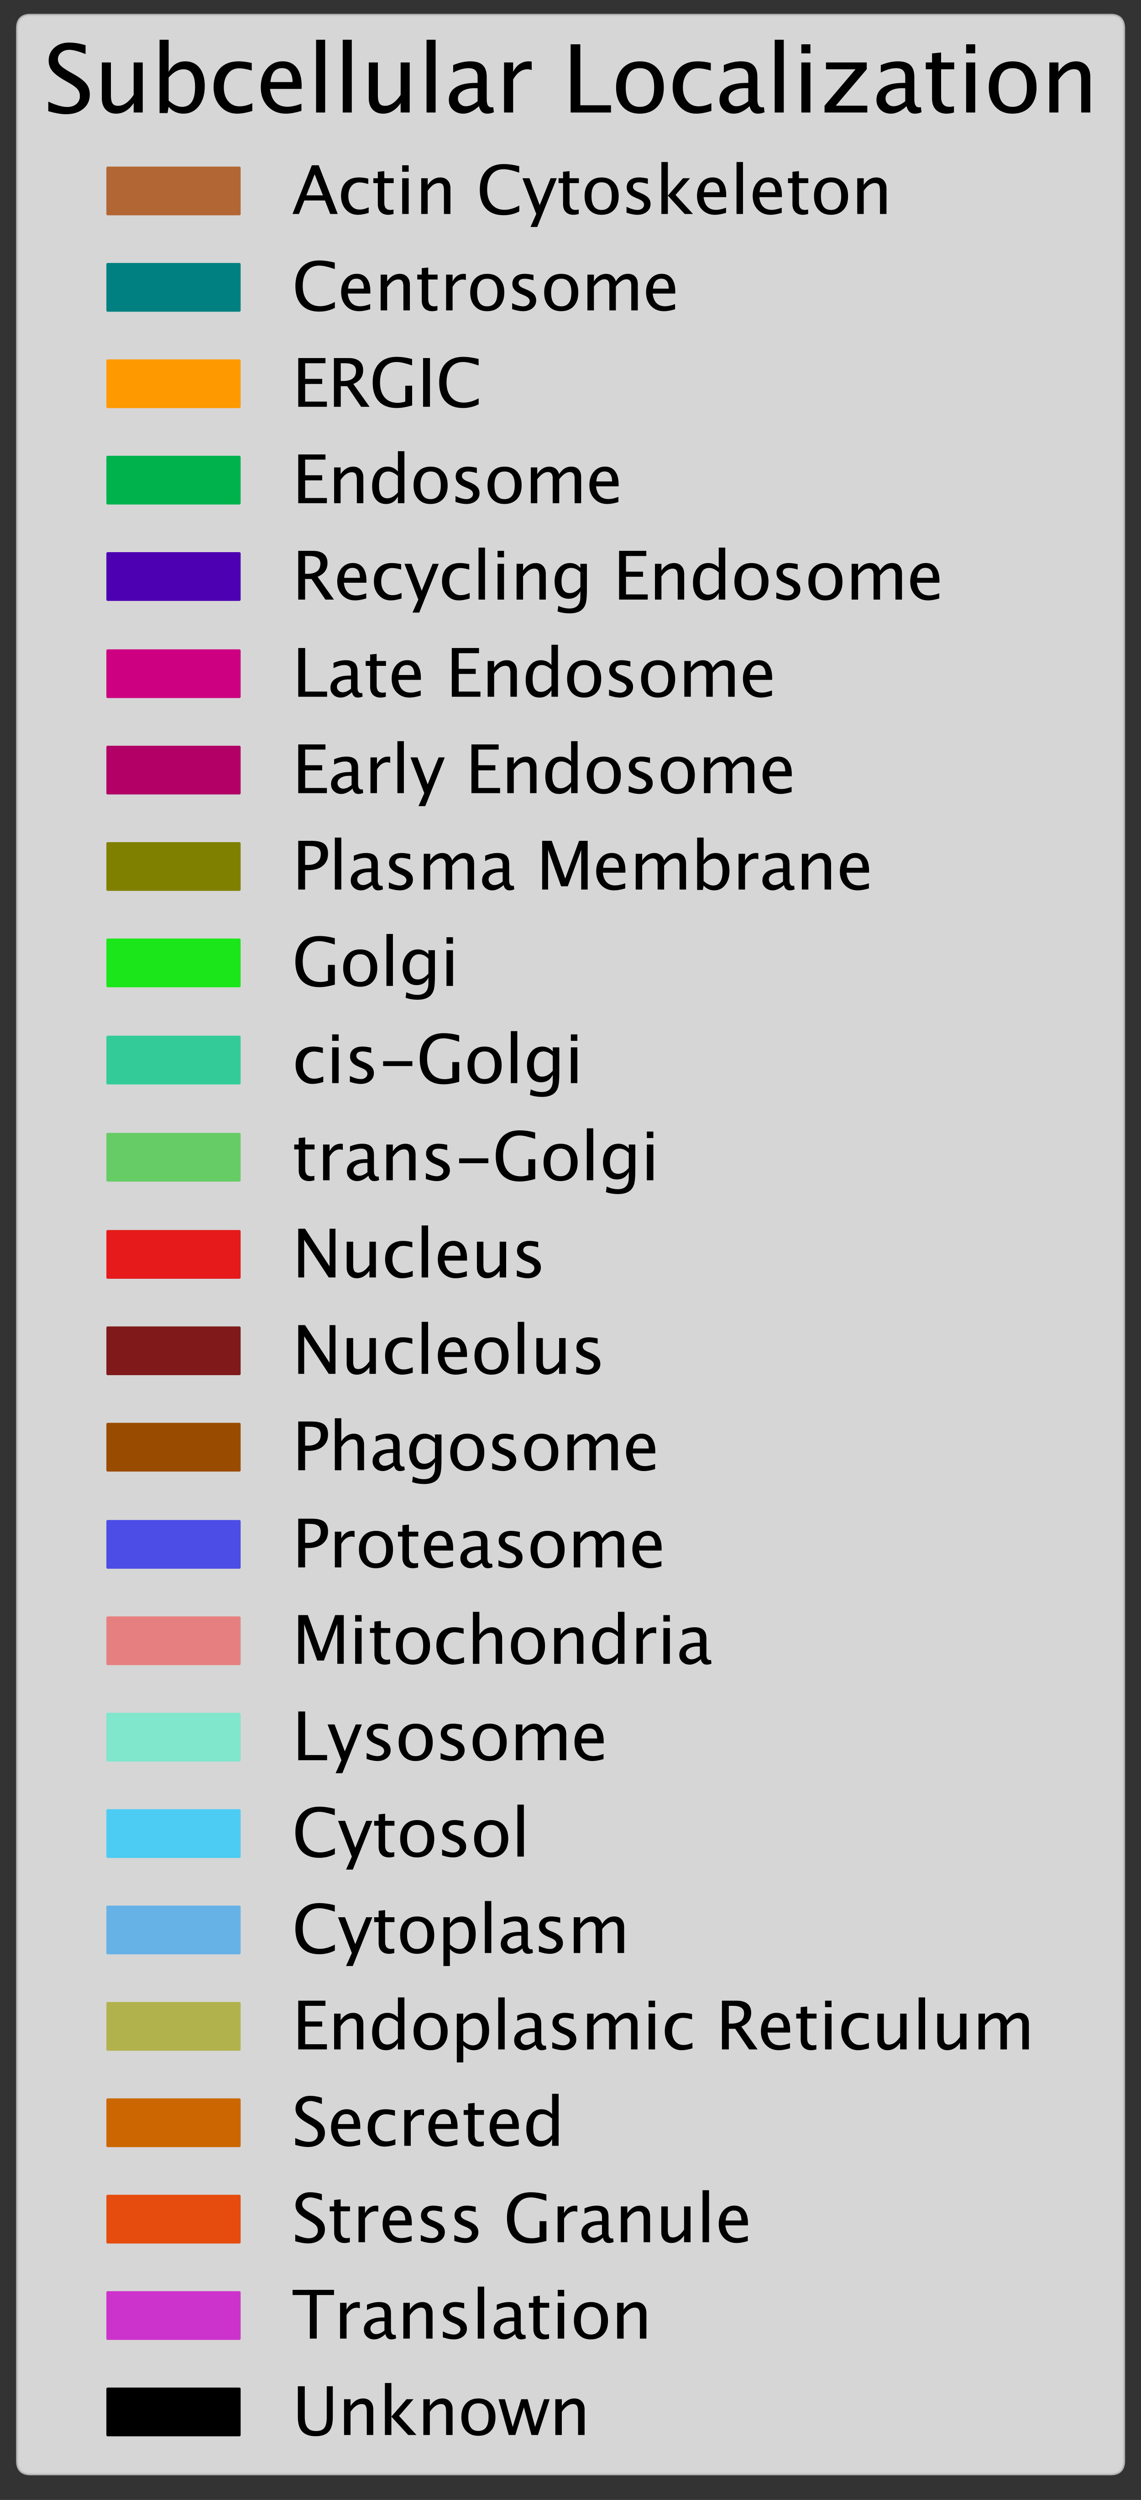 <?xml version="1.0" encoding="UTF-8" standalone="no"?>
<!-- Created with Inkscape (http://www.inkscape.org/) -->

<svg
   width="153mm"
   height="335mm"
   viewBox="0 0 153 335"
   version="1.1"
   id="svg1"
   inkscape:version="1.4 (e7c3feb1, 2024-10-09)"
   sodipodi:docname="sub_localizations.svg"
   xmlns:inkscape="http://www.inkscape.org/namespaces/inkscape"
   xmlns:sodipodi="http://sodipodi.sourceforge.net/DTD/sodipodi-0.dtd"
   xmlns:xlink="http://www.w3.org/1999/xlink"
   xmlns="http://www.w3.org/2000/svg"
   xmlns:svg="http://www.w3.org/2000/svg">
  <rect x="0" y="0" width="153" height="335" fill="#333333" stroke="none"/>
  <sodipodi:namedview
     id="namedview1"
     pagecolor="#ffffff"
     bordercolor="#666666"
     borderopacity="1.0"
     inkscape:showpageshadow="2"
     inkscape:pageopacity="0.0"
     inkscape:pagecheckerboard="0"
     inkscape:deskcolor="#d1d1d1"
     inkscape:document-units="mm"
     inkscape:zoom="0.27705476"
     inkscape:cx="-332.06432"
     inkscape:cy="700.22258"
     inkscape:window-width="1488"
     inkscape:window-height="495"
     inkscape:window-x="0"
     inkscape:window-y="25"
     inkscape:window-maximized="0"
     inkscape:current-layer="layer1" />
  <defs
     id="defs1">
    <path
       id="LucidaGrande-53"
       d="m 1503,-116 q -465,0 -1190,204 v 650 q 781,-363 1284,-363 387,0 623,203 236,203 236,535 0,271 -155,462 -154,191 -570,425 l -318,184 q -591,338 -833,636 -242,299 -242,696 0,534 387,879 388,346 988,346 534,0 1128,-178 v -600 q -732,287 -1091,287 -341,0 -563,-181 -221,-181 -221,-456 0,-232 162,-410 163,-178 594,-425 l 331,-187 q 600,-341 837,-644 238,-303 238,-728 0,-603 -445,-969 -445,-366 -1180,-366 z"
       transform="scale(0.016)" />
    <path
       id="LucidaGrande-75"
       d="M 2738,0 V 638 Q 2247,-78 1547,-78 1103,-78 840,201 578,481 578,956 v 2438 h 616 V 1156 q 0,-381 111,-542 111,-161 370,-161 563,0 1063,741 v 2200 h 615 V 0 Z"
       transform="scale(0.016)" />
    <path
       id="LucidaGrande-62"
       d="m 616,-38 v 4972 h 615 V 2756 q 378,713 1135,713 612,0 963,-447 352,-447 352,-1222 0,-844 -399,-1361 -398,-517 -1048,-517 -603,0 -1003,462 l -75,-422 z m 615,847 q 475,-425 907,-425 887,0 887,1354 0,1193 -787,1193 -516,0 -1007,-559 z"
       transform="scale(0.016)" />
    <path
       id="LucidaGrande-63"
       d="m 1941,-78 q -688,0 -1141,509 -453,510 -453,1285 0,828 448,1290 449,463 1252,463 397,0 887,-110 v -515 q -521,153 -850,153 -471,0 -757,-355 -286,-354 -286,-945 0,-572 293,-925 294,-353 769,-353 422,0 869,215 V 103 Q 2375,-78 1941,-78 Z"
       transform="scale(0.016)" />
    <path
       id="LucidaGrande-65"
       d="M 3103,109 Q 2484,-78 2044,-78 1294,-78 820,420 347,919 347,1713 q 0,771 417,1265 417,494 1067,494 616,0 952,-438 336,-437 336,-1243 l -3,-191 H 975 Q 1109,391 2159,391 q 385,0 944,206 z M 1003,2063 h 1497 q 0,946 -706,946 -710,0 -791,-946 z"
       transform="scale(0.016)" />
    <path
       id="LucidaGrande-6c"
       d="m 616,0 v 4934 h 615 V 0 Z"
       transform="scale(0.016)" />
    <path
       id="LucidaGrande-61"
       d="M 2366,431 Q 1813,-78 1300,-78 878,-78 600,186 322,450 322,853 q 0,556 467,854 467,299 1339,299 h 147 v 410 q 0,590 -606,590 -488,0 -1053,-300 v 510 q 622,253 1165,253 569,0 839,-257 271,-256 271,-796 V 878 q 0,-528 325,-528 40,0 118,13 l 44,-341 q -209,-100 -462,-100 -432,0 -550,509 z m -91,335 v 878 l -206,6 q -506,0 -819,-192 -312,-192 -312,-505 0,-222 156,-375 156,-153 381,-153 384,0 800,341 z"
       transform="scale(0.016)" />
    <path
       id="LucidaGrande-72"
       d="m 616,0 v 3394 h 615 v -638 q 366,713 1063,713 94,0 197,-16 v -575 q -160,53 -282,53 -584,0 -978,-693 V 0 Z"
       transform="scale(0.016)" />
    <path
       id="LucidaGrande-20"
       transform="scale(0.016)"
       d="" />
    <path
       id="LucidaGrande-4c"
       d="m 597,0 v 4625 h 656 V 491 H 3334 V 0 Z"
       transform="scale(0.016)" />
    <path
       id="LucidaGrande-6f"
       d="m 1944,-78 q -728,0 -1163,483 -434,483 -434,1292 0,819 436,1295 436,477 1183,477 747,0 1182,-477 436,-476 436,-1289 Q 3584,872 3146,397 2709,-78 1944,-78 Z m 9,462 q 978,0 978,1319 0,1303 -965,1303 -963,0 -963,-1309 0,-1313 950,-1313 z"
       transform="scale(0.016)" />
    <path
       id="LucidaGrande-69"
       d="m 616,0 v 3394 h 615 V 0 Z m 0,4009 v 616 h 615 v -616 z"
       transform="scale(0.016)" />
    <path
       id="LucidaGrande-7a"
       d="M 384,0 V 463 L 2484,2931 H 481 v 463 H 3244 V 2931 L 1144,463 H 3284 V 0 Z"
       transform="scale(0.016)" />
    <path
       id="LucidaGrande-74"
       d="M 1634,-78 Q 1166,-78 903,190 641,459 641,938 V 2931 H 216 v 463 h 425 v 615 l 615,60 v -675 h 888 V 2931 H 1256 V 1050 q 0,-666 575,-666 122,0 297,41 V 0 q -284,-78 -494,-78 z"
       transform="scale(0.016)" />
    <path
       id="LucidaGrande-6e"
       d="m 616,0 v 3394 h 615 v -638 q 488,713 1194,713 441,0 703,-280 263,-280 263,-751 V 0 h -616 v 2238 q 0,378 -111,539 -111,161 -367,161 -566,0 -1066,-741 V 0 Z"
       transform="scale(0.016)" />
    <path
       id="LucidaGrande-41"
       d="M 2941,1769 2153,3763 1363,1769 Z M 3634,0 3131,1281 H 1172 L 663,0 H 53 l 1835,4625 h 650 L 4344,0 Z"
       transform="scale(0.016)" />
    <path
       id="LucidaGrande-43"
       d="m 2578,-116 q -1078,0 -1666,633 -587,633 -587,1792 0,1157 598,1794 599,638 1686,638 622,0 1457,-203 v -616 q -950,328 -1466,328 -753,0 -1166,-510 -412,-509 -412,-1437 0,-884 440,-1395 441,-511 1204,-511 656,0 1406,403 V 238 Q 3388,-116 2578,-116 Z"
       transform="scale(0.016)" />
    <path
       id="LucidaGrande-79"
       d="M 813,-1234 1363,0 50,3394 H 716 L 1688,838 2725,3394 h 581 L 1453,-1234 Z"
       transform="scale(0.016)" />
    <path
       id="LucidaGrande-73"
       d="m 1516,-78 q -422,0 -1025,197 v 565 q 603,-300 1050,-300 265,0 440,144 175,144 175,360 0,315 -490,521 l -360,154 q -797,331 -797,953 0,443 314,698 315,255 861,255 285,0 704,-78 l 128,-25 v -513 q -516,153 -819,153 -594,0 -594,-431 0,-278 450,-469 l 297,-125 q 503,-212 712,-448 210,-236 210,-589 0,-447 -353,-735 -353,-287 -903,-287 z"
       transform="scale(0.016)" />
    <path
       id="LucidaGrande-6b"
       d="m 616,0 v 4934 h 615 V 1747 l 1438,1647 h 662 L 1959,1809 3616,0 H 2828 L 1231,1741 V 0 Z"
       transform="scale(0.016)" />
    <path
       id="LucidaGrande-6d"
       d="m 616,0 v 3394 h 615 v -638 q 450,713 1157,713 681,0 928,-713 437,716 1137,716 450,0 697,-264 247,-264 247,-739 V 0 h -619 v 2372 q 0,581 -459,581 -478,0 -1003,-678 V 0 h -619 v 2372 q 0,584 -469,584 -465,0 -997,-681 V 0 Z"
       transform="scale(0.016)" />
    <path
       id="LucidaGrande-45"
       d="M 597,0 V 4625 H 3181 V 4134 H 1253 V 2650 H 2869 V 2166 H 1253 V 491 H 3316 V 0 Z"
       transform="scale(0.016)" />
    <path
       id="LucidaGrande-52"
       d="m 597,0 v 4625 h 1400 q 666,0 1020,-294 355,-293 355,-853 0,-925 -934,-1312 L 3981,0 H 3175 L 1859,1956 H 1247 V 0 Z m 650,2447 h 212 q 1238,0 1238,972 0,715 -1038,715 h -412 z"
       transform="scale(0.016)" />
    <path
       id="LucidaGrande-47"
       d="m 4072,125 q -841,-241 -1466,-241 -1103,0 -1692,628 -589,629 -589,1801 0,1150 597,1789 597,639 1675,639 706,0 1469,-210 v -606 q -957,325 -1466,325 -750,0 -1164,-510 -414,-509 -414,-1434 0,-915 443,-1423 444,-508 1244,-508 329,0 710,116 v 1506 h 653 z"
       transform="scale(0.016)" />
    <path
       id="LucidaGrande-49"
       d="m 594,0 v 4625 h 656 V 0 Z"
       transform="scale(0.016)" />
    <path
       id="LucidaGrande-64"
       d="M 2794,0 V 638 Q 2419,-78 1663,-78 1050,-78 698,369 347,816 347,1591 q 0,847 398,1362 399,516 1049,516 603,0 1000,-463 v 1928 h 619 V 0 Z m 0,2584 q -478,422 -906,422 -885,0 -885,-1353 0,-1190 788,-1190 512,0 1003,559 z"
       transform="scale(0.016)" />
    <path
       id="LucidaGrande-67"
       d="m 628,-1128 72,534 q 534,-253 1053,-253 1041,0 1041,1103 V 791 Q 2453,78 1675,78 1066,78 706,522 347,966 347,1719 q 0,775 409,1262 410,488 1060,488 568,0 978,-463 v 388 h 619 V 925 q 0,-797 -83,-1180 -83,-383 -311,-626 -403,-428 -1253,-428 -594,0 -1138,181 z m 2166,2303 v 1409 q -406,422 -885,422 -425,0 -666,-341 -240,-340 -240,-934 0,-1115 785,-1115 534,0 1006,559 z"
       transform="scale(0.016)" />
    <path
       id="LucidaGrande-50"
       d="m 597,0 v 4625 h 1259 q 838,0 1203,-283 366,-283 366,-929 0,-738 -500,-1157 -500,-418 -1387,-418 H 1247 V 0 Z m 650,2334 h 266 q 584,0 902,269 319,269 319,760 0,415 -250,593 -250,178 -834,178 h -403 z"
       transform="scale(0.016)" />
    <path
       id="LucidaGrande-4d"
       d="m 597,0 v 4625 h 909 L 2788,1047 4106,4625 h 813 V 0 H 4306 V 3763 L 3031,309 H 2397 L 1159,3772 V 0 Z"
       transform="scale(0.016)" />
    <path
       id="LucidaGrande-2d"
       d="m 463,1619 v 462 h 2775 v -462 z"
       transform="scale(0.016)" />
    <path
       id="LucidaGrande-4e"
       d="m 597,0 v 4625 h 644 L 3569,1053 v 3572 h 562 V 0 H 3491 L 1159,3572 V 0 Z"
       transform="scale(0.016)" />
    <path
       id="LucidaGrande-68"
       d="m 616,0 v 4934 h 615 V 2756 q 488,713 1194,713 441,0 703,-280 263,-280 263,-751 V 0 h -616 v 2238 q 0,378 -111,539 -111,161 -367,161 -566,0 -1066,-741 V 0 Z"
       transform="scale(0.016)" />
    <path
       id="LucidaGrande-70"
       d="m 616,-1234 v 4628 h 615 v -638 q 378,713 1135,713 612,0 963,-447 352,-447 352,-1222 0,-844 -399,-1361 -398,-517 -1048,-517 -603,0 -1003,462 v -1618 z m 615,2043 q 475,-425 907,-425 887,0 887,1354 0,1193 -787,1193 -516,0 -1007,-559 z"
       transform="scale(0.016)" />
    <path
       id="LucidaGrande-54"
       d="M 1697,0 V 4134 H 56 v 491 H 3994 V 4134 H 2353 V 0 Z"
       transform="scale(0.016)" />
    <path
       id="LucidaGrande-55"
       d="m 559,4625 h 657 V 1706 q 0,-697 257,-1014 258,-317 821,-317 550,0 779,298 230,299 230,1011 v 2941 h 575 V 1694 Q 3878,747 3489,315 3100,-116 2250,-116 1384,-116 971,331 559,778 559,1713 Z"
       transform="scale(0.016)" />
    <path
       id="LucidaGrande-77"
       d="M 1009,0 38,3394 h 603 l 743,-2628 804,2628 h 615 l 703,-2628 853,2628 h 529 L 3781,0 H 3163 L 2444,2628 1631,0 Z"
       transform="scale(0.016)" />
  </defs>
  <g
     inkscape:label="Layer 1"
     inkscape:groupmode="layer"
     id="layer1">
    <g
       id="legend_1"
       style="stroke-linecap:butt;stroke-linejoin:round"
       transform="matrix(0.353,0,0,0.353,-449.406,-41.522)">
      <g
         id="patch_158"
         style="stroke-linecap:butt;stroke-linejoin:round">
        <path
           d="m 1284.7,1056.802 h 410.296 q 5,0 5,-5 V 128.356 q 0,-5 -5,-5 H 1284.7 q -5,0 -5,5 v 923.446 q 0,5 5,5 z"
           style="opacity:0.8;fill:#ffffff;stroke:#cccccc;stroke-linecap:butt;stroke-linejoin:miter"
           id="path291" />
      </g>
      <g
         id="text_1"
         style="stroke-linecap:butt;stroke-linejoin:round">
        <!-- Subcellular Localization -->
        <g
           transform="matrix(0.35,0,0,-0.35,1289.7,160.338)"
           id="g314"
           style="stroke-linecap:butt;stroke-linejoin:round">
          <defs
             id="defs291">
            <path
               id="path1"
               d="m 1503,-116 q -465,0 -1190,204 v 650 q 781,-363 1284,-363 387,0 623,203 236,203 236,535 0,271 -155,462 -154,191 -570,425 l -318,184 q -591,338 -833,636 -242,299 -242,696 0,534 387,879 388,346 988,346 534,0 1128,-178 v -600 q -732,287 -1091,287 -341,0 -563,-181 -221,-181 -221,-456 0,-232 162,-410 163,-178 594,-425 l 331,-187 q 600,-341 837,-644 238,-303 238,-728 0,-603 -445,-969 -445,-366 -1180,-366 z"
               transform="scale(0.016)" />
            <path
               id="path2"
               d="M 2738,0 V 638 Q 2247,-78 1547,-78 1103,-78 840,201 578,481 578,956 v 2438 h 616 V 1156 q 0,-381 111,-542 111,-161 370,-161 563,0 1063,741 v 2200 h 615 V 0 Z"
               transform="scale(0.016)" />
            <path
               id="path3"
               d="m 616,-38 v 4972 h 615 V 2756 q 378,713 1135,713 612,0 963,-447 352,-447 352,-1222 0,-844 -399,-1361 -398,-517 -1048,-517 -603,0 -1003,462 l -75,-422 z m 615,847 q 475,-425 907,-425 887,0 887,1354 0,1193 -787,1193 -516,0 -1007,-559 z"
               transform="scale(0.016)" />
            <path
               id="path4"
               d="m 1941,-78 q -688,0 -1141,509 -453,510 -453,1285 0,828 448,1290 449,463 1252,463 397,0 887,-110 v -515 q -521,153 -850,153 -471,0 -757,-355 -286,-354 -286,-945 0,-572 293,-925 294,-353 769,-353 422,0 869,215 V 103 Q 2375,-78 1941,-78 Z"
               transform="scale(0.016)" />
            <path
               id="path5"
               d="M 3103,109 Q 2484,-78 2044,-78 1294,-78 820,420 347,919 347,1713 q 0,771 417,1265 417,494 1067,494 616,0 952,-438 336,-437 336,-1243 l -3,-191 H 975 Q 1109,391 2159,391 q 385,0 944,206 z M 1003,2063 h 1497 q 0,946 -706,946 -710,0 -791,-946 z"
               transform="scale(0.016)" />
            <path
               id="path6"
               d="m 616,0 v 4934 h 615 V 0 Z"
               transform="scale(0.016)" />
            <path
               id="path7"
               d="M 2366,431 Q 1813,-78 1300,-78 878,-78 600,186 322,450 322,853 q 0,556 467,854 467,299 1339,299 h 147 v 410 q 0,590 -606,590 -488,0 -1053,-300 v 510 q 622,253 1165,253 569,0 839,-257 271,-256 271,-796 V 878 q 0,-528 325,-528 40,0 118,13 l 44,-341 q -209,-100 -462,-100 -432,0 -550,509 z m -91,335 v 878 l -206,6 q -506,0 -819,-192 -312,-192 -312,-505 0,-222 156,-375 156,-153 381,-153 384,0 800,341 z"
               transform="scale(0.016)" />
            <path
               id="path8"
               d="m 616,0 v 3394 h 615 v -638 q 366,713 1063,713 94,0 197,-16 v -575 q -160,53 -282,53 -584,0 -978,-693 V 0 Z"
               transform="scale(0.016)" />
            <path
               id="path9"
               transform="scale(0.016)"
               d="" />
            <path
               id="path10"
               d="m 597,0 v 4625 h 656 V 491 H 3334 V 0 Z"
               transform="scale(0.016)" />
            <path
               id="path11"
               d="m 1944,-78 q -728,0 -1163,483 -434,483 -434,1292 0,819 436,1295 436,477 1183,477 747,0 1182,-477 436,-476 436,-1289 Q 3584,872 3146,397 2709,-78 1944,-78 Z m 9,462 q 978,0 978,1319 0,1303 -965,1303 -963,0 -963,-1309 0,-1313 950,-1313 z"
               transform="scale(0.016)" />
            <path
               id="path12"
               d="m 616,0 v 3394 h 615 V 0 Z m 0,4009 v 616 h 615 v -616 z"
               transform="scale(0.016)" />
            <path
               id="path13"
               d="M 384,0 V 463 L 2484,2931 H 481 v 463 H 3244 V 2931 L 1144,463 H 3284 V 0 Z"
               transform="scale(0.016)" />
            <path
               id="path14"
               d="M 1634,-78 Q 1166,-78 903,190 641,459 641,938 V 2931 H 216 v 463 h 425 v 615 l 615,60 v -675 h 888 V 2931 H 1256 V 1050 q 0,-666 575,-666 122,0 297,41 V 0 q -284,-78 -494,-78 z"
               transform="scale(0.016)" />
            <path
               id="path15"
               d="m 616,0 v 3394 h 615 v -638 q 488,713 1194,713 441,0 703,-280 263,-280 263,-751 V 0 h -616 v 2238 q 0,378 -111,539 -111,161 -367,161 -566,0 -1066,-741 V 0 Z"
               transform="scale(0.016)" />
          </defs>
          <use
             xlink:href="#LucidaGrande-53"
             id="use291"
             style="stroke-linecap:butt;stroke-linejoin:round" />
          <use
             xlink:href="#LucidaGrande-75"
             x="53.857"
             id="use292"
             style="stroke-linecap:butt;stroke-linejoin:round" />
          <use
             xlink:href="#LucidaGrande-62"
             x="115.918"
             id="use293"
             style="stroke-linecap:butt;stroke-linejoin:round" />
          <use
             xlink:href="#LucidaGrande-63"
             x="178.857"
             id="use294"
             style="stroke-linecap:butt;stroke-linejoin:round" />
          <use
             xlink:href="#LucidaGrande-65"
             x="230.078"
             id="use295"
             style="stroke-linecap:butt;stroke-linejoin:round" />
          <use
             xlink:href="#LucidaGrande-6c"
             x="285.791"
             id="use296"
             style="stroke-linecap:butt;stroke-linejoin:round" />
          <use
             xlink:href="#LucidaGrande-6c"
             x="314.697"
             id="use297"
             style="stroke-linecap:butt;stroke-linejoin:round" />
          <use
             xlink:href="#LucidaGrande-75"
             x="343.604"
             id="use298"
             style="stroke-linecap:butt;stroke-linejoin:round" />
          <use
             xlink:href="#LucidaGrande-6c"
             x="405.664"
             id="use299"
             style="stroke-linecap:butt;stroke-linejoin:round" />
          <use
             xlink:href="#LucidaGrande-61"
             x="434.57"
             id="use300"
             style="stroke-linecap:butt;stroke-linejoin:round" />
          <use
             xlink:href="#LucidaGrande-72"
             x="489.795"
             id="use301"
             style="stroke-linecap:butt;stroke-linejoin:round" />
          <use
             xlink:href="#LucidaGrande-20"
             x="530.713"
             id="use302"
             style="stroke-linecap:butt;stroke-linejoin:round" />
          <use
             xlink:href="#LucidaGrande-4c"
             x="562.354"
             id="use303"
             style="stroke-linecap:butt;stroke-linejoin:round" />
          <use
             xlink:href="#LucidaGrande-6f"
             x="615.674"
             id="use304"
             style="stroke-linecap:butt;stroke-linejoin:round" />
          <use
             xlink:href="#LucidaGrande-63"
             x="677.1"
             id="use305"
             style="stroke-linecap:butt;stroke-linejoin:round" />
          <use
             xlink:href="#LucidaGrande-61"
             x="728.32"
             id="use306"
             style="stroke-linecap:butt;stroke-linejoin:round" />
          <use
             xlink:href="#LucidaGrande-6c"
             x="783.545"
             id="use307"
             style="stroke-linecap:butt;stroke-linejoin:round" />
          <use
             xlink:href="#LucidaGrande-69"
             x="812.451"
             id="use308"
             style="stroke-linecap:butt;stroke-linejoin:round" />
          <use
             xlink:href="#LucidaGrande-7a"
             x="841.357"
             id="use309"
             style="stroke-linecap:butt;stroke-linejoin:round" />
          <use
             xlink:href="#LucidaGrande-61"
             x="898.682"
             id="use310"
             style="stroke-linecap:butt;stroke-linejoin:round" />
          <use
             xlink:href="#LucidaGrande-74"
             x="953.906"
             id="use311"
             style="stroke-linecap:butt;stroke-linejoin:round" />
          <use
             xlink:href="#LucidaGrande-69"
             x="991.309"
             id="use312"
             style="stroke-linecap:butt;stroke-linejoin:round" />
          <use
             xlink:href="#LucidaGrande-6f"
             x="1020.215"
             id="use313"
             style="stroke-linecap:butt;stroke-linejoin:round" />
          <use
             xlink:href="#LucidaGrande-6e"
             x="1081.641"
             id="use314"
             style="stroke-linecap:butt;stroke-linejoin:round" />
        </g>
      </g>
      <g
         id="patch_159"
         style="stroke-linecap:butt;stroke-linejoin:round">
        <path
           d="m 1314.014,198.86 h 50 v -17.5 h -50 z"
           style="fill:#b26633;stroke:#b26633;stroke-linecap:butt;stroke-linejoin:miter"
           id="path314" />
      </g>
      <g
         id="text_2"
         style="stroke-linecap:butt;stroke-linejoin:round">
        <!-- Actin Cytoskeleton -->
        <g
           transform="matrix(0.25,0,0,-0.25,1384.014,198.86)"
           id="g332"
           style="stroke-linecap:butt;stroke-linejoin:round">
          <defs
             id="defs314">
            <path
               id="path16"
               d="M 2941,1769 2153,3763 1363,1769 Z M 3634,0 3131,1281 H 1172 L 663,0 H 53 l 1835,4625 h 650 L 4344,0 Z"
               transform="scale(0.016)" />
            <path
               id="path17"
               d="m 2578,-116 q -1078,0 -1666,633 -587,633 -587,1792 0,1157 598,1794 599,638 1686,638 622,0 1457,-203 v -616 q -950,328 -1466,328 -753,0 -1166,-510 -412,-509 -412,-1437 0,-884 440,-1395 441,-511 1204,-511 656,0 1406,403 V 238 Q 3388,-116 2578,-116 Z"
               transform="scale(0.016)" />
            <path
               id="path18"
               d="M 813,-1234 1363,0 50,3394 H 716 L 1688,838 2725,3394 h 581 L 1453,-1234 Z"
               transform="scale(0.016)" />
            <path
               id="path19"
               d="m 1516,-78 q -422,0 -1025,197 v 565 q 603,-300 1050,-300 265,0 440,144 175,144 175,360 0,315 -490,521 l -360,154 q -797,331 -797,953 0,443 314,698 315,255 861,255 285,0 704,-78 l 128,-25 v -513 q -516,153 -819,153 -594,0 -594,-431 0,-278 450,-469 l 297,-125 q 503,-212 712,-448 210,-236 210,-589 0,-447 -353,-735 -353,-287 -903,-287 z"
               transform="scale(0.016)" />
            <path
               id="path20"
               d="m 616,0 v 4934 h 615 V 1747 l 1438,1647 h 662 L 1959,1809 3616,0 H 2828 L 1231,1741 V 0 Z"
               transform="scale(0.016)" />
          </defs>
          <use
             xlink:href="#LucidaGrande-41"
             id="use315"
             style="stroke-linecap:butt;stroke-linejoin:round" />
          <use
             xlink:href="#LucidaGrande-63"
             x="68.994"
             id="use316"
             style="stroke-linecap:butt;stroke-linejoin:round" />
          <use
             xlink:href="#LucidaGrande-74"
             x="120.215"
             id="use317"
             style="stroke-linecap:butt;stroke-linejoin:round" />
          <use
             xlink:href="#LucidaGrande-69"
             x="157.617"
             id="use318"
             style="stroke-linecap:butt;stroke-linejoin:round" />
          <use
             xlink:href="#LucidaGrande-6e"
             x="186.523"
             id="use319"
             style="stroke-linecap:butt;stroke-linejoin:round" />
          <use
             xlink:href="#LucidaGrande-20"
             x="248.584"
             id="use320"
             style="stroke-linecap:butt;stroke-linejoin:round" />
          <use
             xlink:href="#LucidaGrande-43"
             x="280.225"
             id="use321"
             style="stroke-linecap:butt;stroke-linejoin:round" />
          <use
             xlink:href="#LucidaGrande-79"
             x="349.414"
             id="use322"
             style="stroke-linecap:butt;stroke-linejoin:round" />
          <use
             xlink:href="#LucidaGrande-74"
             x="401.66"
             id="use323"
             style="stroke-linecap:butt;stroke-linejoin:round" />
          <use
             xlink:href="#LucidaGrande-6f"
             x="439.062"
             id="use324"
             style="stroke-linecap:butt;stroke-linejoin:round" />
          <use
             xlink:href="#LucidaGrande-73"
             x="500.488"
             id="use325"
             style="stroke-linecap:butt;stroke-linejoin:round" />
          <use
             xlink:href="#LucidaGrande-6b"
             x="551.465"
             id="use326"
             style="stroke-linecap:butt;stroke-linejoin:round" />
          <use
             xlink:href="#LucidaGrande-65"
             x="609.912"
             id="use327"
             style="stroke-linecap:butt;stroke-linejoin:round" />
          <use
             xlink:href="#LucidaGrande-6c"
             x="665.625"
             id="use328"
             style="stroke-linecap:butt;stroke-linejoin:round" />
          <use
             xlink:href="#LucidaGrande-65"
             x="694.531"
             id="use329"
             style="stroke-linecap:butt;stroke-linejoin:round" />
          <use
             xlink:href="#LucidaGrande-74"
             x="750.244"
             id="use330"
             style="stroke-linecap:butt;stroke-linejoin:round" />
          <use
             xlink:href="#LucidaGrande-6f"
             x="787.646"
             id="use331"
             style="stroke-linecap:butt;stroke-linejoin:round" />
          <use
             xlink:href="#LucidaGrande-6e"
             x="849.072"
             id="use332"
             style="stroke-linecap:butt;stroke-linejoin:round" />
        </g>
      </g>
      <g
         id="patch_160"
         style="stroke-linecap:butt;stroke-linejoin:round">
        <path
           d="m 1314.014,235.454 h 50 v -17.5 h -50 z"
           style="fill:#008080;stroke:#008080;stroke-linecap:butt;stroke-linejoin:miter"
           id="path332" />
      </g>
      <g
         id="text_3"
         style="stroke-linecap:butt;stroke-linejoin:round">
        <!-- Centrosome -->
        <g
           transform="matrix(0.25,0,0,-0.25,1384.014,235.454)"
           id="g342"
           style="stroke-linecap:butt;stroke-linejoin:round">
          <defs
             id="defs332">
            <path
               id="path21"
               d="m 616,0 v 3394 h 615 v -638 q 450,713 1157,713 681,0 928,-713 437,716 1137,716 450,0 697,-264 247,-264 247,-739 V 0 h -619 v 2372 q 0,581 -459,581 -478,0 -1003,-678 V 0 h -619 v 2372 q 0,584 -469,584 -465,0 -997,-681 V 0 Z"
               transform="scale(0.016)" />
          </defs>
          <use
             xlink:href="#LucidaGrande-43"
             id="use333"
             style="stroke-linecap:butt;stroke-linejoin:round" />
          <use
             xlink:href="#LucidaGrande-65"
             x="69.189"
             id="use334"
             style="stroke-linecap:butt;stroke-linejoin:round" />
          <use
             xlink:href="#LucidaGrande-6e"
             x="124.902"
             id="use335"
             style="stroke-linecap:butt;stroke-linejoin:round" />
          <use
             xlink:href="#LucidaGrande-74"
             x="186.963"
             id="use336"
             style="stroke-linecap:butt;stroke-linejoin:round" />
          <use
             xlink:href="#LucidaGrande-72"
             x="224.365"
             id="use337"
             style="stroke-linecap:butt;stroke-linejoin:round" />
          <use
             xlink:href="#LucidaGrande-6f"
             x="265.283"
             id="use338"
             style="stroke-linecap:butt;stroke-linejoin:round" />
          <use
             xlink:href="#LucidaGrande-73"
             x="326.709"
             id="use339"
             style="stroke-linecap:butt;stroke-linejoin:round" />
          <use
             xlink:href="#LucidaGrande-6f"
             x="377.686"
             id="use340"
             style="stroke-linecap:butt;stroke-linejoin:round" />
          <use
             xlink:href="#LucidaGrande-6d"
             x="439.111"
             id="use341"
             style="stroke-linecap:butt;stroke-linejoin:round" />
          <use
             xlink:href="#LucidaGrande-65"
             x="532.471"
             id="use342"
             style="stroke-linecap:butt;stroke-linejoin:round" />
        </g>
      </g>
      <g
         id="patch_161"
         style="stroke-linecap:butt;stroke-linejoin:round">
        <path
           d="m 1314.014,272.048 h 50 v -17.5 h -50 z"
           style="fill:#ff9900;stroke:#ff9900;stroke-linecap:butt;stroke-linejoin:miter"
           id="path342" />
      </g>
      <g
         id="text_4"
         style="stroke-linecap:butt;stroke-linejoin:round">
        <!-- ERGIC -->
        <g
           transform="matrix(0.25,0,0,-0.25,1384.014,272.048)"
           id="g347"
           style="stroke-linecap:butt;stroke-linejoin:round">
          <defs
             id="defs342">
            <path
               id="path22"
               d="M 597,0 V 4625 H 3181 V 4134 H 1253 V 2650 H 2869 V 2166 H 1253 V 491 H 3316 V 0 Z"
               transform="scale(0.016)" />
            <path
               id="path23"
               d="m 597,0 v 4625 h 1400 q 666,0 1020,-294 355,-293 355,-853 0,-925 -934,-1312 L 3981,0 H 3175 L 1859,1956 H 1247 V 0 Z m 650,2447 h 212 q 1238,0 1238,972 0,715 -1038,715 h -412 z"
               transform="scale(0.016)" />
            <path
               id="path24"
               d="m 4072,125 q -841,-241 -1466,-241 -1103,0 -1692,628 -589,629 -589,1801 0,1150 597,1789 597,639 1675,639 706,0 1469,-210 v -606 q -957,325 -1466,325 -750,0 -1164,-510 -414,-509 -414,-1434 0,-915 443,-1423 444,-508 1244,-508 329,0 710,116 v 1506 h 653 z"
               transform="scale(0.016)" />
            <path
               id="path25"
               d="m 594,0 v 4625 h 656 V 0 Z"
               transform="scale(0.016)" />
          </defs>
          <use
             xlink:href="#LucidaGrande-45"
             id="use343"
             style="stroke-linecap:butt;stroke-linejoin:round" />
          <use
             xlink:href="#LucidaGrande-52"
             x="54.199"
             id="use344"
             style="stroke-linecap:butt;stroke-linejoin:round" />
          <use
             xlink:href="#LucidaGrande-47"
             x="117.432"
             id="use345"
             style="stroke-linecap:butt;stroke-linejoin:round" />
          <use
             xlink:href="#LucidaGrande-49"
             x="189.697"
             id="use346"
             style="stroke-linecap:butt;stroke-linejoin:round" />
          <use
             xlink:href="#LucidaGrande-43"
             x="218.506"
             id="use347"
             style="stroke-linecap:butt;stroke-linejoin:round" />
        </g>
      </g>
      <g
         id="patch_162"
         style="stroke-linecap:butt;stroke-linejoin:round">
        <path
           d="m 1314.014,308.641 h 50 v -17.5 h -50 z"
           style="fill:#00b24c;stroke:#00b24c;stroke-linecap:butt;stroke-linejoin:miter"
           id="path347" />
      </g>
      <g
         id="text_5"
         style="stroke-linecap:butt;stroke-linejoin:round">
        <!-- Endosome -->
        <g
           transform="matrix(0.25,0,0,-0.25,1384.014,308.641)"
           id="g355"
           style="stroke-linecap:butt;stroke-linejoin:round">
          <defs
             id="defs347">
            <path
               id="path26"
               d="M 2794,0 V 638 Q 2419,-78 1663,-78 1050,-78 698,369 347,816 347,1591 q 0,847 398,1362 399,516 1049,516 603,0 1000,-463 v 1928 h 619 V 0 Z m 0,2584 q -478,422 -906,422 -885,0 -885,-1353 0,-1190 788,-1190 512,0 1003,559 z"
               transform="scale(0.016)" />
          </defs>
          <use
             xlink:href="#LucidaGrande-45"
             id="use348"
             style="stroke-linecap:butt;stroke-linejoin:round" />
          <use
             xlink:href="#LucidaGrande-6e"
             x="54.199"
             id="use349"
             style="stroke-linecap:butt;stroke-linejoin:round" />
          <use
             xlink:href="#LucidaGrande-64"
             x="116.26"
             id="use350"
             style="stroke-linecap:butt;stroke-linejoin:round" />
          <use
             xlink:href="#LucidaGrande-6f"
             x="179.199"
             id="use351"
             style="stroke-linecap:butt;stroke-linejoin:round" />
          <use
             xlink:href="#LucidaGrande-73"
             x="240.625"
             id="use352"
             style="stroke-linecap:butt;stroke-linejoin:round" />
          <use
             xlink:href="#LucidaGrande-6f"
             x="291.602"
             id="use353"
             style="stroke-linecap:butt;stroke-linejoin:round" />
          <use
             xlink:href="#LucidaGrande-6d"
             x="353.027"
             id="use354"
             style="stroke-linecap:butt;stroke-linejoin:round" />
          <use
             xlink:href="#LucidaGrande-65"
             x="446.387"
             id="use355"
             style="stroke-linecap:butt;stroke-linejoin:round" />
        </g>
      </g>
      <g
         id="patch_163"
         style="stroke-linecap:butt;stroke-linejoin:round">
        <path
           d="m 1314.014,345.235 h 50 v -17.5 h -50 z"
           style="fill:#4c00b2;stroke:#4c00b2;stroke-linecap:butt;stroke-linejoin:miter"
           id="path355" />
      </g>
      <g
         id="text_6"
         style="stroke-linecap:butt;stroke-linejoin:round">
        <!-- Recycling Endosome -->
        <g
           transform="matrix(0.25,0,0,-0.25,1384.014,345.235)"
           id="g373"
           style="stroke-linecap:butt;stroke-linejoin:round">
          <defs
             id="defs355">
            <path
               id="path27"
               d="m 628,-1128 72,534 q 534,-253 1053,-253 1041,0 1041,1103 V 791 Q 2453,78 1675,78 1066,78 706,522 347,966 347,1719 q 0,775 409,1262 410,488 1060,488 568,0 978,-463 v 388 h 619 V 925 q 0,-797 -83,-1180 -83,-383 -311,-626 -403,-428 -1253,-428 -594,0 -1138,181 z m 2166,2303 v 1409 q -406,422 -885,422 -425,0 -666,-341 -240,-340 -240,-934 0,-1115 785,-1115 534,0 1006,559 z"
               transform="scale(0.016)" />
          </defs>
          <use
             xlink:href="#LucidaGrande-52"
             id="use356"
             style="stroke-linecap:butt;stroke-linejoin:round" />
          <use
             xlink:href="#LucidaGrande-65"
             x="63.232"
             id="use357"
             style="stroke-linecap:butt;stroke-linejoin:round" />
          <use
             xlink:href="#LucidaGrande-63"
             x="118.945"
             id="use358"
             style="stroke-linecap:butt;stroke-linejoin:round" />
          <use
             xlink:href="#LucidaGrande-79"
             x="170.166"
             id="use359"
             style="stroke-linecap:butt;stroke-linejoin:round" />
          <use
             xlink:href="#LucidaGrande-63"
             x="222.412"
             id="use360"
             style="stroke-linecap:butt;stroke-linejoin:round" />
          <use
             xlink:href="#LucidaGrande-6c"
             x="273.633"
             id="use361"
             style="stroke-linecap:butt;stroke-linejoin:round" />
          <use
             xlink:href="#LucidaGrande-69"
             x="302.539"
             id="use362"
             style="stroke-linecap:butt;stroke-linejoin:round" />
          <use
             xlink:href="#LucidaGrande-6e"
             x="331.445"
             id="use363"
             style="stroke-linecap:butt;stroke-linejoin:round" />
          <use
             xlink:href="#LucidaGrande-67"
             x="393.506"
             id="use364"
             style="stroke-linecap:butt;stroke-linejoin:round" />
          <use
             xlink:href="#LucidaGrande-20"
             x="455.859"
             id="use365"
             style="stroke-linecap:butt;stroke-linejoin:round" />
          <use
             xlink:href="#LucidaGrande-45"
             x="487.5"
             id="use366"
             style="stroke-linecap:butt;stroke-linejoin:round" />
          <use
             xlink:href="#LucidaGrande-6e"
             x="541.699"
             id="use367"
             style="stroke-linecap:butt;stroke-linejoin:round" />
          <use
             xlink:href="#LucidaGrande-64"
             x="603.76"
             id="use368"
             style="stroke-linecap:butt;stroke-linejoin:round" />
          <use
             xlink:href="#LucidaGrande-6f"
             x="666.699"
             id="use369"
             style="stroke-linecap:butt;stroke-linejoin:round" />
          <use
             xlink:href="#LucidaGrande-73"
             x="728.125"
             id="use370"
             style="stroke-linecap:butt;stroke-linejoin:round" />
          <use
             xlink:href="#LucidaGrande-6f"
             x="779.102"
             id="use371"
             style="stroke-linecap:butt;stroke-linejoin:round" />
          <use
             xlink:href="#LucidaGrande-6d"
             x="840.527"
             id="use372"
             style="stroke-linecap:butt;stroke-linejoin:round" />
          <use
             xlink:href="#LucidaGrande-65"
             x="933.887"
             id="use373"
             style="stroke-linecap:butt;stroke-linejoin:round" />
        </g>
      </g>
      <g
         id="patch_164"
         style="stroke-linecap:butt;stroke-linejoin:round">
        <path
           d="m 1314.014,382.122 h 50 v -17.5 h -50 z"
           style="fill:#cc0080;stroke:#cc0080;stroke-linecap:butt;stroke-linejoin:miter"
           id="path373" />
      </g>
      <g
         id="text_7"
         style="stroke-linecap:butt;stroke-linejoin:round">
        <!-- Late Endosome -->
        <g
           transform="matrix(0.25,0,0,-0.25,1384.014,382.122)"
           id="g386"
           style="stroke-linecap:butt;stroke-linejoin:round">
          <use
             xlink:href="#LucidaGrande-4c"
             id="use374"
             style="stroke-linecap:butt;stroke-linejoin:round" />
          <use
             xlink:href="#LucidaGrande-61"
             x="53.32"
             id="use375"
             style="stroke-linecap:butt;stroke-linejoin:round" />
          <use
             xlink:href="#LucidaGrande-74"
             x="108.545"
             id="use376"
             style="stroke-linecap:butt;stroke-linejoin:round" />
          <use
             xlink:href="#LucidaGrande-65"
             x="145.947"
             id="use377"
             style="stroke-linecap:butt;stroke-linejoin:round" />
          <use
             xlink:href="#LucidaGrande-20"
             x="201.66"
             id="use378"
             style="stroke-linecap:butt;stroke-linejoin:round" />
          <use
             xlink:href="#LucidaGrande-45"
             x="233.301"
             id="use379"
             style="stroke-linecap:butt;stroke-linejoin:round" />
          <use
             xlink:href="#LucidaGrande-6e"
             x="287.5"
             id="use380"
             style="stroke-linecap:butt;stroke-linejoin:round" />
          <use
             xlink:href="#LucidaGrande-64"
             x="349.561"
             id="use381"
             style="stroke-linecap:butt;stroke-linejoin:round" />
          <use
             xlink:href="#LucidaGrande-6f"
             x="412.5"
             id="use382"
             style="stroke-linecap:butt;stroke-linejoin:round" />
          <use
             xlink:href="#LucidaGrande-73"
             x="473.926"
             id="use383"
             style="stroke-linecap:butt;stroke-linejoin:round" />
          <use
             xlink:href="#LucidaGrande-6f"
             x="524.902"
             id="use384"
             style="stroke-linecap:butt;stroke-linejoin:round" />
          <use
             xlink:href="#LucidaGrande-6d"
             x="586.328"
             id="use385"
             style="stroke-linecap:butt;stroke-linejoin:round" />
          <use
             xlink:href="#LucidaGrande-65"
             x="679.688"
             id="use386"
             style="stroke-linecap:butt;stroke-linejoin:round" />
        </g>
      </g>
      <g
         id="patch_165"
         style="stroke-linecap:butt;stroke-linejoin:round">
        <path
           d="m 1314.014,418.716 h 50 v -17.5 h -50 z"
           style="fill:#b20066;stroke:#b20066;stroke-linecap:butt;stroke-linejoin:miter"
           id="path386" />
      </g>
      <g
         id="text_8"
         style="stroke-linecap:butt;stroke-linejoin:round">
        <!-- Early Endosome -->
        <g
           transform="matrix(0.25,0,0,-0.25,1384.014,418.716)"
           id="g400"
           style="stroke-linecap:butt;stroke-linejoin:round">
          <use
             xlink:href="#LucidaGrande-45"
             id="use387"
             style="stroke-linecap:butt;stroke-linejoin:round" />
          <use
             xlink:href="#LucidaGrande-61"
             x="54.199"
             id="use388"
             style="stroke-linecap:butt;stroke-linejoin:round" />
          <use
             xlink:href="#LucidaGrande-72"
             x="109.424"
             id="use389"
             style="stroke-linecap:butt;stroke-linejoin:round" />
          <use
             xlink:href="#LucidaGrande-6c"
             x="150.342"
             id="use390"
             style="stroke-linecap:butt;stroke-linejoin:round" />
          <use
             xlink:href="#LucidaGrande-79"
             x="179.248"
             id="use391"
             style="stroke-linecap:butt;stroke-linejoin:round" />
          <use
             xlink:href="#LucidaGrande-20"
             x="231.494"
             id="use392"
             style="stroke-linecap:butt;stroke-linejoin:round" />
          <use
             xlink:href="#LucidaGrande-45"
             x="263.135"
             id="use393"
             style="stroke-linecap:butt;stroke-linejoin:round" />
          <use
             xlink:href="#LucidaGrande-6e"
             x="317.334"
             id="use394"
             style="stroke-linecap:butt;stroke-linejoin:round" />
          <use
             xlink:href="#LucidaGrande-64"
             x="379.395"
             id="use395"
             style="stroke-linecap:butt;stroke-linejoin:round" />
          <use
             xlink:href="#LucidaGrande-6f"
             x="442.334"
             id="use396"
             style="stroke-linecap:butt;stroke-linejoin:round" />
          <use
             xlink:href="#LucidaGrande-73"
             x="503.76"
             id="use397"
             style="stroke-linecap:butt;stroke-linejoin:round" />
          <use
             xlink:href="#LucidaGrande-6f"
             x="554.736"
             id="use398"
             style="stroke-linecap:butt;stroke-linejoin:round" />
          <use
             xlink:href="#LucidaGrande-6d"
             x="616.162"
             id="use399"
             style="stroke-linecap:butt;stroke-linejoin:round" />
          <use
             xlink:href="#LucidaGrande-65"
             x="709.521"
             id="use400"
             style="stroke-linecap:butt;stroke-linejoin:round" />
        </g>
      </g>
      <g
         id="patch_166"
         style="stroke-linecap:butt;stroke-linejoin:round">
        <path
           d="m 1314.014,455.309 h 50 v -17.5 h -50 z"
           style="fill:#808000;stroke:#808000;stroke-linecap:butt;stroke-linejoin:miter"
           id="path400" />
      </g>
      <g
         id="text_9"
         style="stroke-linecap:butt;stroke-linejoin:round">
        <!-- Plasma Membrane -->
        <g
           transform="matrix(0.25,0,0,-0.25,1384.014,455.309)"
           id="g415"
           style="stroke-linecap:butt;stroke-linejoin:round">
          <defs
             id="defs400">
            <path
               id="path28"
               d="m 597,0 v 4625 h 1259 q 838,0 1203,-283 366,-283 366,-929 0,-738 -500,-1157 -500,-418 -1387,-418 H 1247 V 0 Z m 650,2334 h 266 q 584,0 902,269 319,269 319,760 0,415 -250,593 -250,178 -834,178 h -403 z"
               transform="scale(0.016)" />
            <path
               id="path29"
               d="m 597,0 v 4625 h 909 L 2788,1047 4106,4625 h 813 V 0 H 4306 V 3763 L 3031,309 H 2397 L 1159,3772 V 0 Z"
               transform="scale(0.016)" />
          </defs>
          <use
             xlink:href="#LucidaGrande-50"
             id="use401"
             style="stroke-linecap:butt;stroke-linejoin:round" />
          <use
             xlink:href="#LucidaGrande-6c"
             x="55.273"
             id="use402"
             style="stroke-linecap:butt;stroke-linejoin:round" />
          <use
             xlink:href="#LucidaGrande-61"
             x="84.18"
             id="use403"
             style="stroke-linecap:butt;stroke-linejoin:round" />
          <use
             xlink:href="#LucidaGrande-73"
             x="139.404"
             id="use404"
             style="stroke-linecap:butt;stroke-linejoin:round" />
          <use
             xlink:href="#LucidaGrande-6d"
             x="190.381"
             id="use405"
             style="stroke-linecap:butt;stroke-linejoin:round" />
          <use
             xlink:href="#LucidaGrande-61"
             x="283.74"
             id="use406"
             style="stroke-linecap:butt;stroke-linejoin:round" />
          <use
             xlink:href="#LucidaGrande-20"
             x="338.965"
             id="use407"
             style="stroke-linecap:butt;stroke-linejoin:round" />
          <use
             xlink:href="#LucidaGrande-4d"
             x="370.605"
             id="use408"
             style="stroke-linecap:butt;stroke-linejoin:round" />
          <use
             xlink:href="#LucidaGrande-65"
             x="456.738"
             id="use409"
             style="stroke-linecap:butt;stroke-linejoin:round" />
          <use
             xlink:href="#LucidaGrande-6d"
             x="512.451"
             id="use410"
             style="stroke-linecap:butt;stroke-linejoin:round" />
          <use
             xlink:href="#LucidaGrande-62"
             x="605.811"
             id="use411"
             style="stroke-linecap:butt;stroke-linejoin:round" />
          <use
             xlink:href="#LucidaGrande-72"
             x="668.75"
             id="use412"
             style="stroke-linecap:butt;stroke-linejoin:round" />
          <use
             xlink:href="#LucidaGrande-61"
             x="709.668"
             id="use413"
             style="stroke-linecap:butt;stroke-linejoin:round" />
          <use
             xlink:href="#LucidaGrande-6e"
             x="764.893"
             id="use414"
             style="stroke-linecap:butt;stroke-linejoin:round" />
          <use
             xlink:href="#LucidaGrande-65"
             x="826.953"
             id="use415"
             style="stroke-linecap:butt;stroke-linejoin:round" />
        </g>
      </g>
      <g
         id="patch_167"
         style="stroke-linecap:butt;stroke-linejoin:round">
        <path
           d="m 1314.014,491.903 h 50 v -17.5 h -50 z"
           style="fill:#1ae61a;stroke:#1ae61a;stroke-linecap:butt;stroke-linejoin:miter"
           id="path415" />
      </g>
      <g
         id="text_10"
         style="stroke-linecap:butt;stroke-linejoin:round">
        <!-- Golgi -->
        <g
           transform="matrix(0.25,0,0,-0.25,1384.014,491.903)"
           id="g420"
           style="stroke-linecap:butt;stroke-linejoin:round">
          <use
             xlink:href="#LucidaGrande-47"
             id="use416"
             style="stroke-linecap:butt;stroke-linejoin:round" />
          <use
             xlink:href="#LucidaGrande-6f"
             x="72.266"
             id="use417"
             style="stroke-linecap:butt;stroke-linejoin:round" />
          <use
             xlink:href="#LucidaGrande-6c"
             x="133.691"
             id="use418"
             style="stroke-linecap:butt;stroke-linejoin:round" />
          <use
             xlink:href="#LucidaGrande-67"
             x="162.598"
             id="use419"
             style="stroke-linecap:butt;stroke-linejoin:round" />
          <use
             xlink:href="#LucidaGrande-69"
             x="224.951"
             id="use420"
             style="stroke-linecap:butt;stroke-linejoin:round" />
        </g>
      </g>
      <g
         id="patch_168"
         style="stroke-linecap:butt;stroke-linejoin:round">
        <path
           d="m 1314.014,528.79 h 50 v -17.5 h -50 z"
           style="fill:#33cc99;stroke:#33cc99;stroke-linecap:butt;stroke-linejoin:miter"
           id="path420" />
      </g>
      <g
         id="text_11"
         style="stroke-linecap:butt;stroke-linejoin:round">
        <!-- cis-Golgi -->
        <g
           transform="matrix(0.25,0,0,-0.25,1384.014,528.79)"
           id="g429"
           style="stroke-linecap:butt;stroke-linejoin:round">
          <defs
             id="defs420">
            <path
               id="path30"
               d="m 463,1619 v 462 h 2775 v -462 z"
               transform="scale(0.016)" />
          </defs>
          <use
             xlink:href="#LucidaGrande-63"
             id="use421"
             style="stroke-linecap:butt;stroke-linejoin:round" />
          <use
             xlink:href="#LucidaGrande-69"
             x="51.221"
             id="use422"
             style="stroke-linecap:butt;stroke-linejoin:round" />
          <use
             xlink:href="#LucidaGrande-73"
             x="80.127"
             id="use423"
             style="stroke-linecap:butt;stroke-linejoin:round" />
          <use
             xlink:href="#LucidaGrande-2d"
             x="131.104"
             id="use424"
             style="stroke-linecap:butt;stroke-linejoin:round" />
          <use
             xlink:href="#LucidaGrande-47"
             x="188.965"
             id="use425"
             style="stroke-linecap:butt;stroke-linejoin:round" />
          <use
             xlink:href="#LucidaGrande-6f"
             x="261.23"
             id="use426"
             style="stroke-linecap:butt;stroke-linejoin:round" />
          <use
             xlink:href="#LucidaGrande-6c"
             x="322.656"
             id="use427"
             style="stroke-linecap:butt;stroke-linejoin:round" />
          <use
             xlink:href="#LucidaGrande-67"
             x="351.562"
             id="use428"
             style="stroke-linecap:butt;stroke-linejoin:round" />
          <use
             xlink:href="#LucidaGrande-69"
             x="413.916"
             id="use429"
             style="stroke-linecap:butt;stroke-linejoin:round" />
        </g>
      </g>
      <g
         id="patch_169"
         style="stroke-linecap:butt;stroke-linejoin:round">
        <path
           d="m 1314.014,565.677 h 50 v -17.5 h -50 z"
           style="fill:#66cc66;stroke:#66cc66;stroke-linecap:butt;stroke-linejoin:miter"
           id="path429" />
      </g>
      <g
         id="text_12"
         style="stroke-linecap:butt;stroke-linejoin:round">
        <!-- trans-Golgi -->
        <g
           transform="matrix(0.25,0,0,-0.25,1384.014,565.677)"
           id="g440"
           style="stroke-linecap:butt;stroke-linejoin:round">
          <use
             xlink:href="#LucidaGrande-74"
             id="use430"
             style="stroke-linecap:butt;stroke-linejoin:round" />
          <use
             xlink:href="#LucidaGrande-72"
             x="37.402"
             id="use431"
             style="stroke-linecap:butt;stroke-linejoin:round" />
          <use
             xlink:href="#LucidaGrande-61"
             x="78.32"
             id="use432"
             style="stroke-linecap:butt;stroke-linejoin:round" />
          <use
             xlink:href="#LucidaGrande-6e"
             x="133.545"
             id="use433"
             style="stroke-linecap:butt;stroke-linejoin:round" />
          <use
             xlink:href="#LucidaGrande-73"
             x="195.605"
             id="use434"
             style="stroke-linecap:butt;stroke-linejoin:round" />
          <use
             xlink:href="#LucidaGrande-2d"
             x="246.582"
             id="use435"
             style="stroke-linecap:butt;stroke-linejoin:round" />
          <use
             xlink:href="#LucidaGrande-47"
             x="304.443"
             id="use436"
             style="stroke-linecap:butt;stroke-linejoin:round" />
          <use
             xlink:href="#LucidaGrande-6f"
             x="376.709"
             id="use437"
             style="stroke-linecap:butt;stroke-linejoin:round" />
          <use
             xlink:href="#LucidaGrande-6c"
             x="438.135"
             id="use438"
             style="stroke-linecap:butt;stroke-linejoin:round" />
          <use
             xlink:href="#LucidaGrande-67"
             x="467.041"
             id="use439"
             style="stroke-linecap:butt;stroke-linejoin:round" />
          <use
             xlink:href="#LucidaGrande-69"
             x="529.395"
             id="use440"
             style="stroke-linecap:butt;stroke-linejoin:round" />
        </g>
      </g>
      <g
         id="patch_170"
         style="stroke-linecap:butt;stroke-linejoin:round">
        <path
           d="m 1314.014,602.563 h 50 v -17.5 h -50 z"
           style="fill:#e61a1a;stroke:#e61a1a;stroke-linecap:butt;stroke-linejoin:miter"
           id="path440" />
      </g>
      <g
         id="text_13"
         style="stroke-linecap:butt;stroke-linejoin:round">
        <!-- Nucleus -->
        <g
           transform="matrix(0.25,0,0,-0.25,1384.014,602.563)"
           id="g447"
           style="stroke-linecap:butt;stroke-linejoin:round">
          <defs
             id="defs440">
            <path
               id="path31"
               d="m 597,0 v 4625 h 644 L 3569,1053 v 3572 h 562 V 0 H 3491 L 1159,3572 V 0 Z"
               transform="scale(0.016)" />
          </defs>
          <use
             xlink:href="#LucidaGrande-4e"
             id="use441"
             style="stroke-linecap:butt;stroke-linejoin:round" />
          <use
             xlink:href="#LucidaGrande-75"
             x="73.877"
             id="use442"
             style="stroke-linecap:butt;stroke-linejoin:round" />
          <use
             xlink:href="#LucidaGrande-63"
             x="135.938"
             id="use443"
             style="stroke-linecap:butt;stroke-linejoin:round" />
          <use
             xlink:href="#LucidaGrande-6c"
             x="187.158"
             id="use444"
             style="stroke-linecap:butt;stroke-linejoin:round" />
          <use
             xlink:href="#LucidaGrande-65"
             x="216.064"
             id="use445"
             style="stroke-linecap:butt;stroke-linejoin:round" />
          <use
             xlink:href="#LucidaGrande-75"
             x="271.777"
             id="use446"
             style="stroke-linecap:butt;stroke-linejoin:round" />
          <use
             xlink:href="#LucidaGrande-73"
             x="333.838"
             id="use447"
             style="stroke-linecap:butt;stroke-linejoin:round" />
        </g>
      </g>
      <g
         id="patch_171"
         style="stroke-linecap:butt;stroke-linejoin:round">
        <path
           d="m 1314.014,639.157 h 50 v -17.5 h -50 z"
           style="fill:#801a1a;stroke:#801a1a;stroke-linecap:butt;stroke-linejoin:miter"
           id="path447" />
      </g>
      <g
         id="text_14"
         style="stroke-linecap:butt;stroke-linejoin:round">
        <!-- Nucleolus -->
        <g
           transform="matrix(0.25,0,0,-0.25,1384.014,639.157)"
           id="g456"
           style="stroke-linecap:butt;stroke-linejoin:round">
          <use
             xlink:href="#LucidaGrande-4e"
             id="use448"
             style="stroke-linecap:butt;stroke-linejoin:round" />
          <use
             xlink:href="#LucidaGrande-75"
             x="73.877"
             id="use449"
             style="stroke-linecap:butt;stroke-linejoin:round" />
          <use
             xlink:href="#LucidaGrande-63"
             x="135.938"
             id="use450"
             style="stroke-linecap:butt;stroke-linejoin:round" />
          <use
             xlink:href="#LucidaGrande-6c"
             x="187.158"
             id="use451"
             style="stroke-linecap:butt;stroke-linejoin:round" />
          <use
             xlink:href="#LucidaGrande-65"
             x="216.064"
             id="use452"
             style="stroke-linecap:butt;stroke-linejoin:round" />
          <use
             xlink:href="#LucidaGrande-6f"
             x="271.777"
             id="use453"
             style="stroke-linecap:butt;stroke-linejoin:round" />
          <use
             xlink:href="#LucidaGrande-6c"
             x="333.203"
             id="use454"
             style="stroke-linecap:butt;stroke-linejoin:round" />
          <use
             xlink:href="#LucidaGrande-75"
             x="362.109"
             id="use455"
             style="stroke-linecap:butt;stroke-linejoin:round" />
          <use
             xlink:href="#LucidaGrande-73"
             x="424.17"
             id="use456"
             style="stroke-linecap:butt;stroke-linejoin:round" />
        </g>
      </g>
      <g
         id="patch_172"
         style="stroke-linecap:butt;stroke-linejoin:round">
        <path
           d="m 1314.014,675.751 h 50 v -17.5 h -50 z"
           style="fill:#994c00;stroke:#994c00;stroke-linecap:butt;stroke-linejoin:miter"
           id="path456" />
      </g>
      <g
         id="text_15"
         style="stroke-linecap:butt;stroke-linejoin:round">
        <!-- Phagosome -->
        <g
           transform="matrix(0.25,0,0,-0.25,1384.014,675.751)"
           id="g465"
           style="stroke-linecap:butt;stroke-linejoin:round">
          <defs
             id="defs456">
            <path
               id="path32"
               d="m 616,0 v 4934 h 615 V 2756 q 488,713 1194,713 441,0 703,-280 263,-280 263,-751 V 0 h -616 v 2238 q 0,378 -111,539 -111,161 -367,161 -566,0 -1066,-741 V 0 Z"
               transform="scale(0.016)" />
          </defs>
          <use
             xlink:href="#LucidaGrande-50"
             id="use457"
             style="stroke-linecap:butt;stroke-linejoin:round" />
          <use
             xlink:href="#LucidaGrande-68"
             x="55.273"
             id="use458"
             style="stroke-linecap:butt;stroke-linejoin:round" />
          <use
             xlink:href="#LucidaGrande-61"
             x="117.334"
             id="use459"
             style="stroke-linecap:butt;stroke-linejoin:round" />
          <use
             xlink:href="#LucidaGrande-67"
             x="172.559"
             id="use460"
             style="stroke-linecap:butt;stroke-linejoin:round" />
          <use
             xlink:href="#LucidaGrande-6f"
             x="234.912"
             id="use461"
             style="stroke-linecap:butt;stroke-linejoin:round" />
          <use
             xlink:href="#LucidaGrande-73"
             x="296.338"
             id="use462"
             style="stroke-linecap:butt;stroke-linejoin:round" />
          <use
             xlink:href="#LucidaGrande-6f"
             x="347.314"
             id="use463"
             style="stroke-linecap:butt;stroke-linejoin:round" />
          <use
             xlink:href="#LucidaGrande-6d"
             x="408.74"
             id="use464"
             style="stroke-linecap:butt;stroke-linejoin:round" />
          <use
             xlink:href="#LucidaGrande-65"
             x="502.1"
             id="use465"
             style="stroke-linecap:butt;stroke-linejoin:round" />
        </g>
      </g>
      <g
         id="patch_173"
         style="stroke-linecap:butt;stroke-linejoin:round">
        <path
           d="m 1314.014,712.638 h 50 v -17.5 h -50 z"
           style="fill:#4c4ce6;stroke:#4c4ce6;stroke-linecap:butt;stroke-linejoin:miter"
           id="path465" />
      </g>
      <g
         id="text_16"
         style="stroke-linecap:butt;stroke-linejoin:round">
        <!-- Proteasome -->
        <g
           transform="matrix(0.25,0,0,-0.25,1384.014,712.638)"
           id="g475"
           style="stroke-linecap:butt;stroke-linejoin:round">
          <use
             xlink:href="#LucidaGrande-50"
             id="use466"
             style="stroke-linecap:butt;stroke-linejoin:round" />
          <use
             xlink:href="#LucidaGrande-72"
             x="55.273"
             id="use467"
             style="stroke-linecap:butt;stroke-linejoin:round" />
          <use
             xlink:href="#LucidaGrande-6f"
             x="96.191"
             id="use468"
             style="stroke-linecap:butt;stroke-linejoin:round" />
          <use
             xlink:href="#LucidaGrande-74"
             x="157.617"
             id="use469"
             style="stroke-linecap:butt;stroke-linejoin:round" />
          <use
             xlink:href="#LucidaGrande-65"
             x="195.02"
             id="use470"
             style="stroke-linecap:butt;stroke-linejoin:round" />
          <use
             xlink:href="#LucidaGrande-61"
             x="250.732"
             id="use471"
             style="stroke-linecap:butt;stroke-linejoin:round" />
          <use
             xlink:href="#LucidaGrande-73"
             x="305.957"
             id="use472"
             style="stroke-linecap:butt;stroke-linejoin:round" />
          <use
             xlink:href="#LucidaGrande-6f"
             x="356.934"
             id="use473"
             style="stroke-linecap:butt;stroke-linejoin:round" />
          <use
             xlink:href="#LucidaGrande-6d"
             x="418.359"
             id="use474"
             style="stroke-linecap:butt;stroke-linejoin:round" />
          <use
             xlink:href="#LucidaGrande-65"
             x="511.719"
             id="use475"
             style="stroke-linecap:butt;stroke-linejoin:round" />
        </g>
      </g>
      <g
         id="patch_174"
         style="stroke-linecap:butt;stroke-linejoin:round">
        <path
           d="m 1314.014,749.231 h 50 v -17.5 h -50 z"
           style="fill:#e68080;stroke:#e68080;stroke-linecap:butt;stroke-linejoin:miter"
           id="path475" />
      </g>
      <g
         id="text_17"
         style="stroke-linecap:butt;stroke-linejoin:round">
        <!-- Mitochondria -->
        <g
           transform="matrix(0.25,0,0,-0.25,1384.014,749.231)"
           id="g487"
           style="stroke-linecap:butt;stroke-linejoin:round">
          <use
             xlink:href="#LucidaGrande-4d"
             id="use476"
             style="stroke-linecap:butt;stroke-linejoin:round" />
          <use
             xlink:href="#LucidaGrande-69"
             x="86.133"
             id="use477"
             style="stroke-linecap:butt;stroke-linejoin:round" />
          <use
             xlink:href="#LucidaGrande-74"
             x="115.039"
             id="use478"
             style="stroke-linecap:butt;stroke-linejoin:round" />
          <use
             xlink:href="#LucidaGrande-6f"
             x="152.441"
             id="use479"
             style="stroke-linecap:butt;stroke-linejoin:round" />
          <use
             xlink:href="#LucidaGrande-63"
             x="213.867"
             id="use480"
             style="stroke-linecap:butt;stroke-linejoin:round" />
          <use
             xlink:href="#LucidaGrande-68"
             x="265.088"
             id="use481"
             style="stroke-linecap:butt;stroke-linejoin:round" />
          <use
             xlink:href="#LucidaGrande-6f"
             x="327.148"
             id="use482"
             style="stroke-linecap:butt;stroke-linejoin:round" />
          <use
             xlink:href="#LucidaGrande-6e"
             x="388.574"
             id="use483"
             style="stroke-linecap:butt;stroke-linejoin:round" />
          <use
             xlink:href="#LucidaGrande-64"
             x="450.635"
             id="use484"
             style="stroke-linecap:butt;stroke-linejoin:round" />
          <use
             xlink:href="#LucidaGrande-72"
             x="513.574"
             id="use485"
             style="stroke-linecap:butt;stroke-linejoin:round" />
          <use
             xlink:href="#LucidaGrande-69"
             x="554.492"
             id="use486"
             style="stroke-linecap:butt;stroke-linejoin:round" />
          <use
             xlink:href="#LucidaGrande-61"
             x="583.398"
             id="use487"
             style="stroke-linecap:butt;stroke-linejoin:round" />
        </g>
      </g>
      <g
         id="patch_175"
         style="stroke-linecap:butt;stroke-linejoin:round">
        <path
           d="m 1314.014,785.825 h 50 v -17.5 h -50 z"
           style="fill:#80e6cc;stroke:#80e6cc;stroke-linecap:butt;stroke-linejoin:miter"
           id="path487" />
      </g>
      <g
         id="text_18"
         style="stroke-linecap:butt;stroke-linejoin:round">
        <!-- Lysosome -->
        <g
           transform="matrix(0.25,0,0,-0.25,1384.014,785.825)"
           id="g495"
           style="stroke-linecap:butt;stroke-linejoin:round">
          <use
             xlink:href="#LucidaGrande-4c"
             id="use488"
             style="stroke-linecap:butt;stroke-linejoin:round" />
          <use
             xlink:href="#LucidaGrande-79"
             x="53.32"
             id="use489"
             style="stroke-linecap:butt;stroke-linejoin:round" />
          <use
             xlink:href="#LucidaGrande-73"
             x="105.566"
             id="use490"
             style="stroke-linecap:butt;stroke-linejoin:round" />
          <use
             xlink:href="#LucidaGrande-6f"
             x="156.543"
             id="use491"
             style="stroke-linecap:butt;stroke-linejoin:round" />
          <use
             xlink:href="#LucidaGrande-73"
             x="217.969"
             id="use492"
             style="stroke-linecap:butt;stroke-linejoin:round" />
          <use
             xlink:href="#LucidaGrande-6f"
             x="268.945"
             id="use493"
             style="stroke-linecap:butt;stroke-linejoin:round" />
          <use
             xlink:href="#LucidaGrande-6d"
             x="330.371"
             id="use494"
             style="stroke-linecap:butt;stroke-linejoin:round" />
          <use
             xlink:href="#LucidaGrande-65"
             x="423.73"
             id="use495"
             style="stroke-linecap:butt;stroke-linejoin:round" />
        </g>
      </g>
      <g
         id="patch_176"
         style="stroke-linecap:butt;stroke-linejoin:round">
        <path
           d="m 1314.014,822.419 h 50 v -17.5 h -50 z"
           style="fill:#4cccf2;stroke:#4cccf2;stroke-linecap:butt;stroke-linejoin:miter"
           id="path495" />
      </g>
      <g
         id="text_19"
         style="stroke-linecap:butt;stroke-linejoin:round">
        <!-- Cytosol -->
        <g
           transform="matrix(0.25,0,0,-0.25,1384.014,822.419)"
           id="g502"
           style="stroke-linecap:butt;stroke-linejoin:round">
          <use
             xlink:href="#LucidaGrande-43"
             id="use496"
             style="stroke-linecap:butt;stroke-linejoin:round" />
          <use
             xlink:href="#LucidaGrande-79"
             x="69.189"
             id="use497"
             style="stroke-linecap:butt;stroke-linejoin:round" />
          <use
             xlink:href="#LucidaGrande-74"
             x="121.436"
             id="use498"
             style="stroke-linecap:butt;stroke-linejoin:round" />
          <use
             xlink:href="#LucidaGrande-6f"
             x="158.838"
             id="use499"
             style="stroke-linecap:butt;stroke-linejoin:round" />
          <use
             xlink:href="#LucidaGrande-73"
             x="220.264"
             id="use500"
             style="stroke-linecap:butt;stroke-linejoin:round" />
          <use
             xlink:href="#LucidaGrande-6f"
             x="271.24"
             id="use501"
             style="stroke-linecap:butt;stroke-linejoin:round" />
          <use
             xlink:href="#LucidaGrande-6c"
             x="332.666"
             id="use502"
             style="stroke-linecap:butt;stroke-linejoin:round" />
        </g>
      </g>
      <g
         id="patch_177"
         style="stroke-linecap:butt;stroke-linejoin:round">
        <path
           d="m 1314.014,859.013 h 50 v -17.5 h -50 z"
           style="fill:#66b2e6;stroke:#66b2e6;stroke-linecap:butt;stroke-linejoin:miter"
           id="path502" />
      </g>
      <g
         id="text_20"
         style="stroke-linecap:butt;stroke-linejoin:round">
        <!-- Cytoplasm -->
        <g
           transform="matrix(0.25,0,0,-0.25,1384.014,859.013)"
           id="g511"
           style="stroke-linecap:butt;stroke-linejoin:round">
          <defs
             id="defs502">
            <path
               id="path33"
               d="m 616,-1234 v 4628 h 615 v -638 q 378,713 1135,713 612,0 963,-447 352,-447 352,-1222 0,-844 -399,-1361 -398,-517 -1048,-517 -603,0 -1003,462 v -1618 z m 615,2043 q 475,-425 907,-425 887,0 887,1354 0,1193 -787,1193 -516,0 -1007,-559 z"
               transform="scale(0.016)" />
          </defs>
          <use
             xlink:href="#LucidaGrande-43"
             id="use503"
             style="stroke-linecap:butt;stroke-linejoin:round" />
          <use
             xlink:href="#LucidaGrande-79"
             x="69.189"
             id="use504"
             style="stroke-linecap:butt;stroke-linejoin:round" />
          <use
             xlink:href="#LucidaGrande-74"
             x="121.436"
             id="use505"
             style="stroke-linecap:butt;stroke-linejoin:round" />
          <use
             xlink:href="#LucidaGrande-6f"
             x="158.838"
             id="use506"
             style="stroke-linecap:butt;stroke-linejoin:round" />
          <use
             xlink:href="#LucidaGrande-70"
             x="220.264"
             id="use507"
             style="stroke-linecap:butt;stroke-linejoin:round" />
          <use
             xlink:href="#LucidaGrande-6c"
             x="283.203"
             id="use508"
             style="stroke-linecap:butt;stroke-linejoin:round" />
          <use
             xlink:href="#LucidaGrande-61"
             x="312.109"
             id="use509"
             style="stroke-linecap:butt;stroke-linejoin:round" />
          <use
             xlink:href="#LucidaGrande-73"
             x="367.334"
             id="use510"
             style="stroke-linecap:butt;stroke-linejoin:round" />
          <use
             xlink:href="#LucidaGrande-6d"
             x="418.311"
             id="use511"
             style="stroke-linecap:butt;stroke-linejoin:round" />
        </g>
      </g>
      <g
         id="patch_178"
         style="stroke-linecap:butt;stroke-linejoin:round">
        <path
           d="m 1314.014,895.606 h 50 v -17.5 h -50 z"
           style="fill:#b2b24c;stroke:#b2b24c;stroke-linecap:butt;stroke-linejoin:miter"
           id="path511" />
      </g>
      <g
         id="text_21"
         style="stroke-linecap:butt;stroke-linejoin:round">
        <!-- Endoplasmic Reticulum -->
        <g
           transform="matrix(0.25,0,0,-0.25,1384.014,895.606)"
           id="g532"
           style="stroke-linecap:butt;stroke-linejoin:round">
          <use
             xlink:href="#LucidaGrande-45"
             id="use512"
             style="stroke-linecap:butt;stroke-linejoin:round" />
          <use
             xlink:href="#LucidaGrande-6e"
             x="54.199"
             id="use513"
             style="stroke-linecap:butt;stroke-linejoin:round" />
          <use
             xlink:href="#LucidaGrande-64"
             x="116.26"
             id="use514"
             style="stroke-linecap:butt;stroke-linejoin:round" />
          <use
             xlink:href="#LucidaGrande-6f"
             x="179.199"
             id="use515"
             style="stroke-linecap:butt;stroke-linejoin:round" />
          <use
             xlink:href="#LucidaGrande-70"
             x="240.625"
             id="use516"
             style="stroke-linecap:butt;stroke-linejoin:round" />
          <use
             xlink:href="#LucidaGrande-6c"
             x="303.564"
             id="use517"
             style="stroke-linecap:butt;stroke-linejoin:round" />
          <use
             xlink:href="#LucidaGrande-61"
             x="332.471"
             id="use518"
             style="stroke-linecap:butt;stroke-linejoin:round" />
          <use
             xlink:href="#LucidaGrande-73"
             x="387.695"
             id="use519"
             style="stroke-linecap:butt;stroke-linejoin:round" />
          <use
             xlink:href="#LucidaGrande-6d"
             x="438.672"
             id="use520"
             style="stroke-linecap:butt;stroke-linejoin:round" />
          <use
             xlink:href="#LucidaGrande-69"
             x="532.031"
             id="use521"
             style="stroke-linecap:butt;stroke-linejoin:round" />
          <use
             xlink:href="#LucidaGrande-63"
             x="560.938"
             id="use522"
             style="stroke-linecap:butt;stroke-linejoin:round" />
          <use
             xlink:href="#LucidaGrande-20"
             x="612.158"
             id="use523"
             style="stroke-linecap:butt;stroke-linejoin:round" />
          <use
             xlink:href="#LucidaGrande-52"
             x="643.799"
             id="use524"
             style="stroke-linecap:butt;stroke-linejoin:round" />
          <use
             xlink:href="#LucidaGrande-65"
             x="707.031"
             id="use525"
             style="stroke-linecap:butt;stroke-linejoin:round" />
          <use
             xlink:href="#LucidaGrande-74"
             x="762.744"
             id="use526"
             style="stroke-linecap:butt;stroke-linejoin:round" />
          <use
             xlink:href="#LucidaGrande-69"
             x="800.146"
             id="use527"
             style="stroke-linecap:butt;stroke-linejoin:round" />
          <use
             xlink:href="#LucidaGrande-63"
             x="829.053"
             id="use528"
             style="stroke-linecap:butt;stroke-linejoin:round" />
          <use
             xlink:href="#LucidaGrande-75"
             x="880.273"
             id="use529"
             style="stroke-linecap:butt;stroke-linejoin:round" />
          <use
             xlink:href="#LucidaGrande-6c"
             x="942.334"
             id="use530"
             style="stroke-linecap:butt;stroke-linejoin:round" />
          <use
             xlink:href="#LucidaGrande-75"
             x="971.24"
             id="use531"
             style="stroke-linecap:butt;stroke-linejoin:round" />
          <use
             xlink:href="#LucidaGrande-6d"
             x="1033.301"
             id="use532"
             style="stroke-linecap:butt;stroke-linejoin:round" />
        </g>
      </g>
      <g
         id="patch_179"
         style="stroke-linecap:butt;stroke-linejoin:round">
        <path
           d="m 1314.014,932.2 h 50 v -17.5 h -50 z"
           style="fill:#cc6600;stroke:#cc6600;stroke-linecap:butt;stroke-linejoin:miter"
           id="path532" />
      </g>
      <g
         id="text_22"
         style="stroke-linecap:butt;stroke-linejoin:round">
        <!-- Secreted -->
        <g
           transform="matrix(0.25,0,0,-0.25,1384.014,932.2)"
           id="g540"
           style="stroke-linecap:butt;stroke-linejoin:round">
          <use
             xlink:href="#LucidaGrande-53"
             id="use533"
             style="stroke-linecap:butt;stroke-linejoin:round" />
          <use
             xlink:href="#LucidaGrande-65"
             x="53.857"
             id="use534"
             style="stroke-linecap:butt;stroke-linejoin:round" />
          <use
             xlink:href="#LucidaGrande-63"
             x="109.57"
             id="use535"
             style="stroke-linecap:butt;stroke-linejoin:round" />
          <use
             xlink:href="#LucidaGrande-72"
             x="160.791"
             id="use536"
             style="stroke-linecap:butt;stroke-linejoin:round" />
          <use
             xlink:href="#LucidaGrande-65"
             x="201.709"
             id="use537"
             style="stroke-linecap:butt;stroke-linejoin:round" />
          <use
             xlink:href="#LucidaGrande-74"
             x="257.422"
             id="use538"
             style="stroke-linecap:butt;stroke-linejoin:round" />
          <use
             xlink:href="#LucidaGrande-65"
             x="294.824"
             id="use539"
             style="stroke-linecap:butt;stroke-linejoin:round" />
          <use
             xlink:href="#LucidaGrande-64"
             x="350.537"
             id="use540"
             style="stroke-linecap:butt;stroke-linejoin:round" />
        </g>
      </g>
      <g
         id="patch_180"
         style="stroke-linecap:butt;stroke-linejoin:round">
        <path
           d="m 1314.014,968.794 h 50 v -17.5 h -50 z"
           style="fill:#e64c0d;stroke:#e64c0d;stroke-linecap:butt;stroke-linejoin:miter"
           id="path540" />
      </g>
      <g
         id="text_23"
         style="stroke-linecap:butt;stroke-linejoin:round">
        <!-- Stress Granule -->
        <g
           transform="matrix(0.25,0,0,-0.25,1384.014,968.794)"
           id="g554"
           style="stroke-linecap:butt;stroke-linejoin:round">
          <use
             xlink:href="#LucidaGrande-53"
             id="use541"
             style="stroke-linecap:butt;stroke-linejoin:round" />
          <use
             xlink:href="#LucidaGrande-74"
             x="53.857"
             id="use542"
             style="stroke-linecap:butt;stroke-linejoin:round" />
          <use
             xlink:href="#LucidaGrande-72"
             x="91.26"
             id="use543"
             style="stroke-linecap:butt;stroke-linejoin:round" />
          <use
             xlink:href="#LucidaGrande-65"
             x="132.178"
             id="use544"
             style="stroke-linecap:butt;stroke-linejoin:round" />
          <use
             xlink:href="#LucidaGrande-73"
             x="187.891"
             id="use545"
             style="stroke-linecap:butt;stroke-linejoin:round" />
          <use
             xlink:href="#LucidaGrande-73"
             x="238.867"
             id="use546"
             style="stroke-linecap:butt;stroke-linejoin:round" />
          <use
             xlink:href="#LucidaGrande-20"
             x="289.844"
             id="use547"
             style="stroke-linecap:butt;stroke-linejoin:round" />
          <use
             xlink:href="#LucidaGrande-47"
             x="321.484"
             id="use548"
             style="stroke-linecap:butt;stroke-linejoin:round" />
          <use
             xlink:href="#LucidaGrande-72"
             x="393.75"
             id="use549"
             style="stroke-linecap:butt;stroke-linejoin:round" />
          <use
             xlink:href="#LucidaGrande-61"
             x="434.668"
             id="use550"
             style="stroke-linecap:butt;stroke-linejoin:round" />
          <use
             xlink:href="#LucidaGrande-6e"
             x="489.893"
             id="use551"
             style="stroke-linecap:butt;stroke-linejoin:round" />
          <use
             xlink:href="#LucidaGrande-75"
             x="551.953"
             id="use552"
             style="stroke-linecap:butt;stroke-linejoin:round" />
          <use
             xlink:href="#LucidaGrande-6c"
             x="614.014"
             id="use553"
             style="stroke-linecap:butt;stroke-linejoin:round" />
          <use
             xlink:href="#LucidaGrande-65"
             x="642.92"
             id="use554"
             style="stroke-linecap:butt;stroke-linejoin:round" />
        </g>
      </g>
      <g
         id="patch_181"
         style="stroke-linecap:butt;stroke-linejoin:round">
        <path
           d="m 1314.014,1005.388 h 50 v -17.5 h -50 z"
           style="fill:#cc33cc;stroke:#cc33cc;stroke-linecap:butt;stroke-linejoin:miter"
           id="path554" />
      </g>
      <g
         id="text_24"
         style="stroke-linecap:butt;stroke-linejoin:round">
        <!-- Translation -->
        <g
           transform="matrix(0.25,0,0,-0.25,1384.014,1005.388)"
           id="g565"
           style="stroke-linecap:butt;stroke-linejoin:round">
          <defs
             id="defs554">
            <path
               id="path34"
               d="M 1697,0 V 4134 H 56 v 491 H 3994 V 4134 H 2353 V 0 Z"
               transform="scale(0.016)" />
          </defs>
          <use
             xlink:href="#LucidaGrande-54"
             id="use555"
             style="stroke-linecap:butt;stroke-linejoin:round" />
          <use
             xlink:href="#LucidaGrande-72"
             x="63.232"
             id="use556"
             style="stroke-linecap:butt;stroke-linejoin:round" />
          <use
             xlink:href="#LucidaGrande-61"
             x="104.15"
             id="use557"
             style="stroke-linecap:butt;stroke-linejoin:round" />
          <use
             xlink:href="#LucidaGrande-6e"
             x="159.375"
             id="use558"
             style="stroke-linecap:butt;stroke-linejoin:round" />
          <use
             xlink:href="#LucidaGrande-73"
             x="221.436"
             id="use559"
             style="stroke-linecap:butt;stroke-linejoin:round" />
          <use
             xlink:href="#LucidaGrande-6c"
             x="272.412"
             id="use560"
             style="stroke-linecap:butt;stroke-linejoin:round" />
          <use
             xlink:href="#LucidaGrande-61"
             x="301.318"
             id="use561"
             style="stroke-linecap:butt;stroke-linejoin:round" />
          <use
             xlink:href="#LucidaGrande-74"
             x="356.543"
             id="use562"
             style="stroke-linecap:butt;stroke-linejoin:round" />
          <use
             xlink:href="#LucidaGrande-69"
             x="393.945"
             id="use563"
             style="stroke-linecap:butt;stroke-linejoin:round" />
          <use
             xlink:href="#LucidaGrande-6f"
             x="422.852"
             id="use564"
             style="stroke-linecap:butt;stroke-linejoin:round" />
          <use
             xlink:href="#LucidaGrande-6e"
             x="484.277"
             id="use565"
             style="stroke-linecap:butt;stroke-linejoin:round" />
        </g>
      </g>
      <g
         id="patch_182"
         style="stroke-linecap:butt;stroke-linejoin:round">
        <path
           d="m 1314.014,1041.981 h 50 v -17.5 h -50 z"
           style="stroke:#000000;stroke-linecap:butt;stroke-linejoin:miter"
           id="path565" />
      </g>
      <g
         id="text_25"
         style="stroke-linecap:butt;stroke-linejoin:round">
        <!-- Unknown -->
        <g
           transform="matrix(0.25,0,0,-0.25,1384.014,1041.981)"
           id="g572"
           style="stroke-linecap:butt;stroke-linejoin:round">
          <defs
             id="defs565">
            <path
               id="path35"
               d="m 559,4625 h 657 V 1706 q 0,-697 257,-1014 258,-317 821,-317 550,0 779,298 230,299 230,1011 v 2941 h 575 V 1694 Q 3878,747 3489,315 3100,-116 2250,-116 1384,-116 971,331 559,778 559,1713 Z"
               transform="scale(0.016)" />
            <path
               id="path36"
               d="M 1009,0 38,3394 h 603 l 743,-2628 804,2628 h 615 l 703,-2628 853,2628 h 529 L 3781,0 H 3163 L 2444,2628 1631,0 Z"
               transform="scale(0.016)" />
          </defs>
          <use
             xlink:href="#LucidaGrande-55"
             id="use566"
             style="stroke-linecap:butt;stroke-linejoin:round" />
          <use
             xlink:href="#LucidaGrande-6e"
             x="69.287"
             id="use567"
             style="stroke-linecap:butt;stroke-linejoin:round" />
          <use
             xlink:href="#LucidaGrande-6b"
             x="131.348"
             id="use568"
             style="stroke-linecap:butt;stroke-linejoin:round" />
          <use
             xlink:href="#LucidaGrande-6e"
             x="189.795"
             id="use569"
             style="stroke-linecap:butt;stroke-linejoin:round" />
          <use
             xlink:href="#LucidaGrande-6f"
             x="251.855"
             id="use570"
             style="stroke-linecap:butt;stroke-linejoin:round" />
          <use
             xlink:href="#LucidaGrande-77"
             x="313.281"
             id="use571"
             style="stroke-linecap:butt;stroke-linejoin:round" />
          <use
             xlink:href="#LucidaGrande-6e"
             x="390.332"
             id="use572"
             style="stroke-linecap:butt;stroke-linejoin:round" />
        </g>
      </g>
    </g>
  </g>
</svg>
